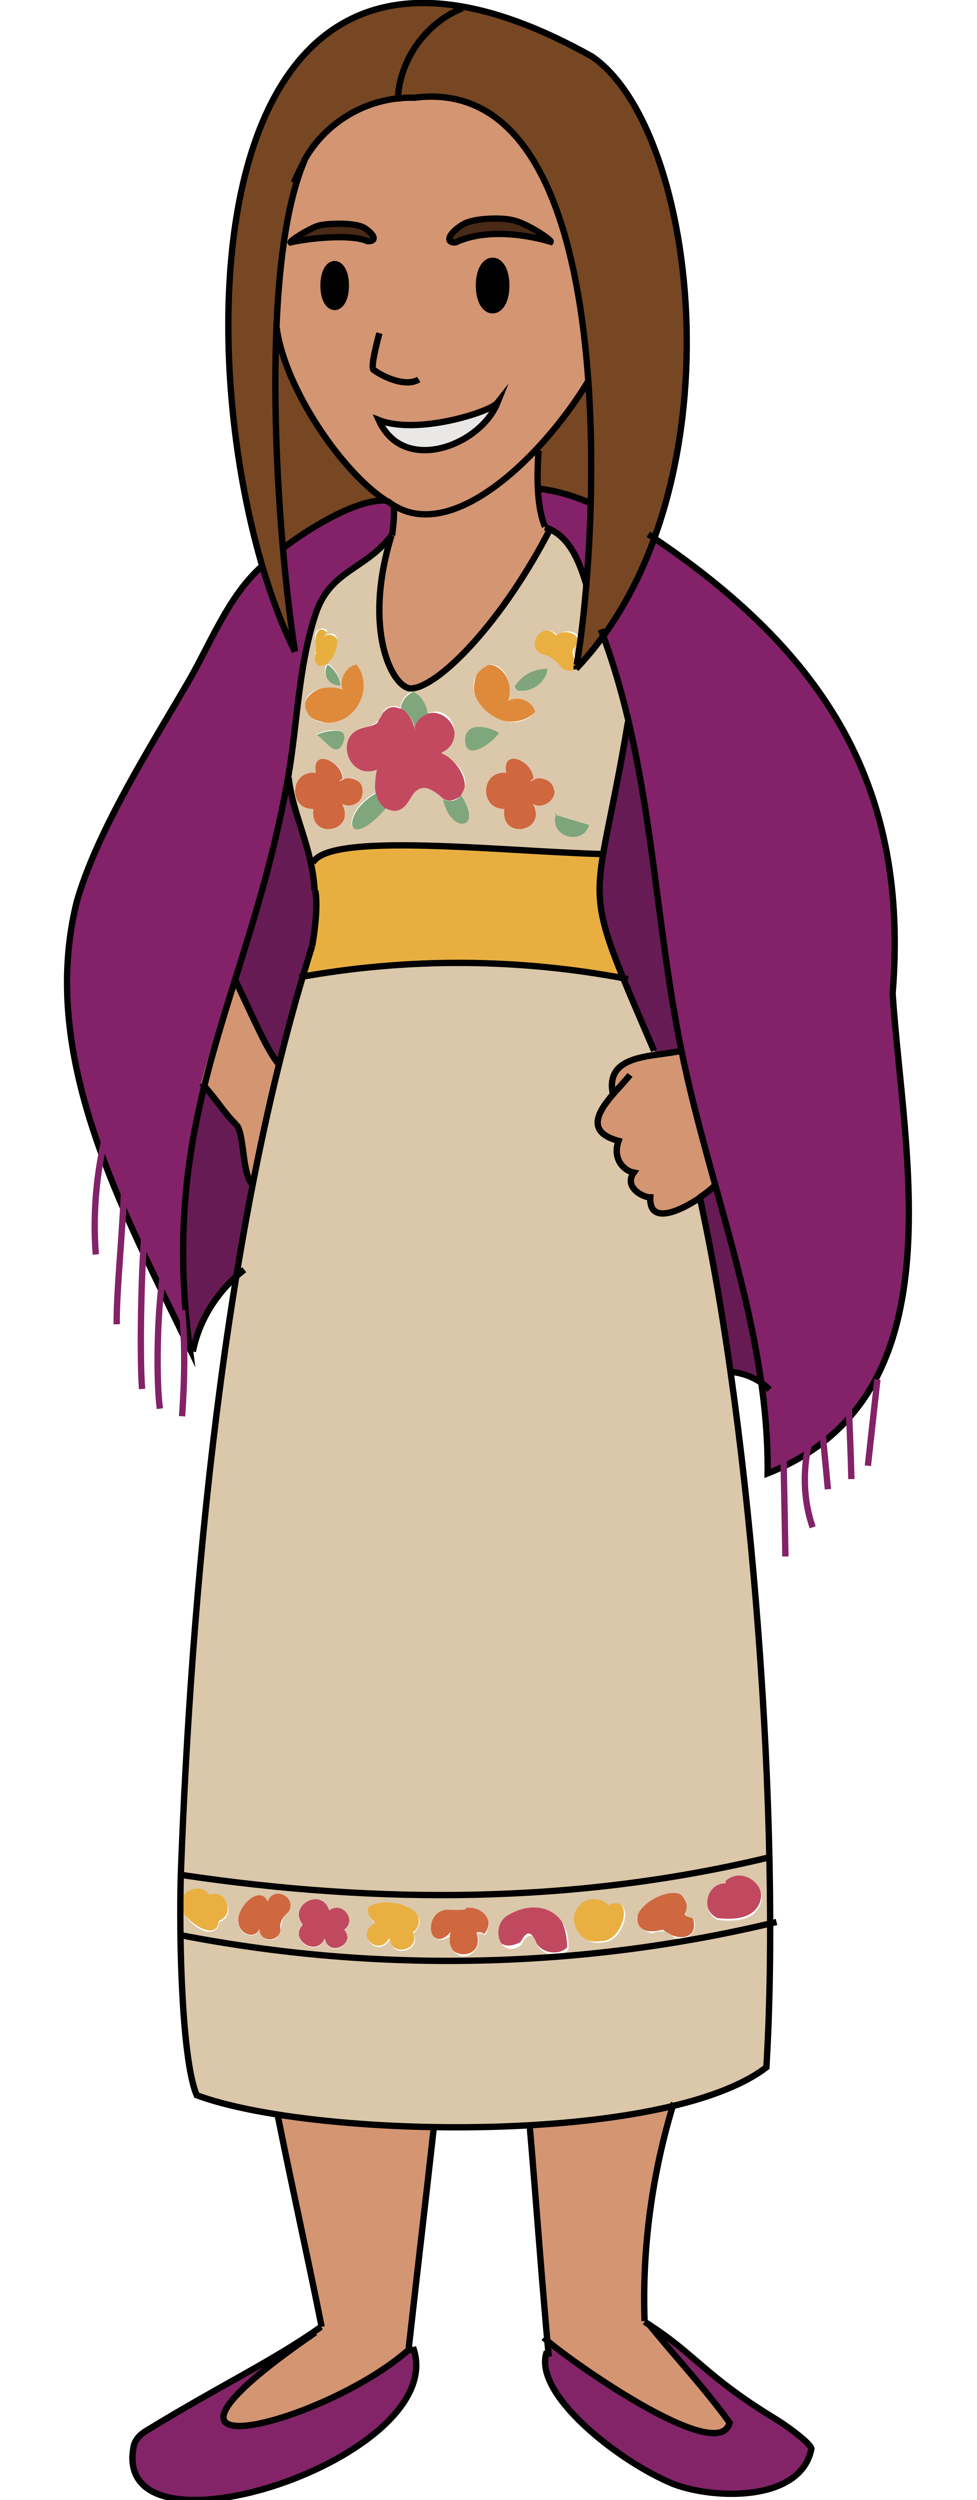 <?xml version="1.0" encoding="UTF-8"?><svg id="Latin_America" xmlns="http://www.w3.org/2000/svg" width="154" height="394" viewBox="0 0 154 394"><defs><style>.cls-1{stroke:#010101;}.cls-1,.cls-2{fill:none;stroke-miterlimit:10;}.cls-2{stroke:#832268;}.cls-3{fill:#764722;}.cls-3,.cls-4,.cls-5,.cls-6,.cls-7,.cls-8,.cls-9,.cls-10,.cls-11,.cls-12,.cls-13,.cls-14,.cls-15,.cls-16,.cls-17,.cls-18,.cls-19,.cls-20{stroke-width:0px;}.cls-4{fill:#492a16;}.cls-5{fill:#832268;}.cls-6{fill:#d39572;}.cls-7{fill:#df8a3a;}.cls-8{fill:#dbc7a9;}.cls-9{fill:#c24960;}.cls-10{fill:#c1495f;}.cls-11{fill:#cf673f;}.cls-12{fill:#671b54;}.cls-13{fill:#7fa67c;}.cls-14{fill:#832468;}.cls-15{fill:#7ea57c;}.cls-16{fill:#e7b03e;}.cls-17{fill:#e9af40;}.cls-18{fill:#e8af40;}.cls-19{fill:#e9e8e7;}.cls-20{fill:#010101;}</style></defs><path class="cls-5" d="m120,218c-2.5-17.7-9-34.9-12.6-52.3-4.5-21.9-4.6-44.8-12.6-65.9,3.3-5,6-10.1,8-15.1,28.1,19,40.4,40,37.9,72,1.1,23.5,9.6,53-10.9,70.7l-.2-2.2h-1.5c-.4,1.5-.8,2.9-1,4.2-1.9,1.2-3.9,2.2-6.1,2.9,0-4.8-.3-9.6-1-14.3Z"/><path class="cls-5" d="m129.6,225.1l.2,2.2c-.9.7-1.8,1.4-2.7,2,.2-1.4.5-2.8,1-4.1h1.5Z"/><path class="cls-14" d="m86.3,370.6c0-.6,0-1.2-.1-1.8,3.1,2.9,27.3,19.9,28.7,13-3.9-5.4-8.6-10.3-12.8-15.6h0c7.7,5,9,8.2,20,14.9.9.6,5.5,3.7,5.7,4.7-1.5,8.4-15,8.1-21.7,5.6-8.8-3.6-22.3-14.4-20-20.9h.1Z"/><path class="cls-10" d="m114.2,296.5v-.3c3-2.8,7.6,1.4,5,4.6-1.4,1.7-3.9,1.7-6.1,1.5-2.8-1.3-2-5.8,1.2-5.8Z"/><path class="cls-12" d="m112.6,186.9s0-.1.1-.2h0c2.9,10.4,5.8,20.7,7.3,31.2-1.4-1-3-1.6-4.7-1.8-1.5-12.2-3.2-22.1-5-27.5,1-.7,1.9-1.4,2.3-1.9,0,0,0,0,0,0Z"/><path class="cls-6" d="m101.5,364.8c0,.3,0,.7,0,1,.2.1.4.3.6.4h0c4.2,5.3,8.9,10.2,12.8,15.6-1.5,6.9-25.5-10-28.7-13-.9-11.1-1.9-23.3-2.8-34.2,8.2-.5,16.1-1.3,22.6-2.7-3.2,10.6-4.7,21.7-4.5,32.8Z"/><path class="cls-6" d="m96.6,172.4c-1.2-6.4,6.5-5.8,10.8-6.7,1.5,7.1,3.4,14.1,5.3,21.1h0s0,0,0,0c-.5.5-1.3,1.2-2.4,1.9h0c-3.2,2.2-8.1,4.4-7.9,0-1.3,0-4.2-1.7-2.6-3.9-1.6-.3-3.4-2.2-2.4-5-5.3-1.4-3-4.8-.8-7.4Z"/><path class="cls-5" d="m112.7,186.8s0,0,0,0c0,0,0,.1-.1.1,0,0,0,0,0,0Z"/><path class="cls-11" d="m104.8,298.2c2.1-1,4.3,1.5,3.1,3.5.4.2.9.3,1.3.5,1.1,3.6-2.6,3.8-4.7,1.9-6.3,1.7-4.5-5.3.3-5.9Z"/><path class="cls-12" d="m98.5,154.2c-8.4-19.3-1.6-18.1.6-40.5,4,17.1,4.8,34.8,8.4,51.9-1.3.3-2.7.4-4.2.7-.8-3.3-3-7.7-4.8-12.1Z"/><path class="cls-18" d="m95.2,146.8s1.5,3.3,3.3,7.3c-16.8-3.2-34.1-3.3-50.9-.3,2.9-7,2.5-13.9,1.5-17.8h.2c2.5-5,29.7-1.8,45.7-1.5-.5,2.9-.5,6.1.3,12.2Z"/><path class="cls-17" d="m95.7,300c4.5-1.7,2.6,6-.9,5.9-6.8,1.1-5-10.1.9-5.9Zm0,0c0,.1.2.2.3.4,0-.1-.2-.3-.3-.4Z"/><path class="cls-18" d="m96,300.3c-.1-.1-.2-.2-.3-.4.1.1.2.2.3.4Z"/><path class="cls-15" d="m87.6,128.4l5.3,1.6c-1.1,3.5-6.4,1.8-5.3-1.6Z"/><path class="cls-5" d="m86.7,83.4c-.3-.1-.5-.2-.8-.3-.6-1.4-1-3.5-1.1-6,2.7.3,5.5,1.1,8.4,2.3,0,4.3-.3,8.6-.7,13h0c-1.1-3.7-2.6-7.6-5.8-9Z"/><path class="cls-17" d="m87.6,100.2c1.6-1.5,5,.2,2.8,2-.6.9.8,2.1.3,3.2-2,2-3.4-2.4-5.5-2.3-2.8-1.5.3-5.4,2.4-3Z"/><path class="cls-17" d="m90.9,104.9c0,.2,0,.4,0,.6,0-.2,0-.4,0-.6Z"/><path class="cls-10" d="m84.9,300.5c3.4-.3,4.5,3.7,4.5,6.4-1.4,1.4-4.1.9-5-.9-.2-.5-.5-1.2-1-1.3-.7,0-1,.9-1.4,1.4-5.9,2.9-4.5-7.5,2.9-5.7Z"/><path class="cls-15" d="m87.1,128.2h.6s0,0,0,.2c-.2,0-.3-.1-.5-.2Z"/><path class="cls-11" d="m87.4,124.6c.2,1.6-2,3-3.4,2.1,2.4,4.4-5.2,5.8-4.5.8-4.1,0-3.7-6.2.3-5.7-.8-4,4.2-2,4.3,1-.2,0-.4.2-.5.3h.6c0-.1,0-.2,0-.3,1.3-.5,3.1.3,3.2,1.7Z"/><path class="cls-4" d="m80.8,34.7c2.1.4,6.2,3.1,6,3.4-4.4-1.3-10.5-2-15,.1-1.7.1-1.1-1.5,1.3-2.9,1.8-1,6.2-1,7.7-.6Z"/><path class="cls-15" d="m81.1,108.2c1.1-1.8,3.1-2.9,5.2-2.8-.2,2.2-2.6,3.9-4.8,3.4l-.4-.6Z"/><path class="cls-6" d="m84.8,77c0-1.8,0-3.9.1-6l-.3-.3c2.5-2.8,5.2-6.3,8.1-10.5-2.5-19-4.7-47-27.4-44.8-7.7-.2-14.2,4.2-17.4,10-3.5,6.4-3.6,15.1-4.2,27.5,1.6,8.8,10.4,21.7,17.2,26h0c.4.3.8.5,1.3.7-8.1,38.7,7.1,35.8,24.5,3.7-.3-.1-.5-.2-.8-.3-.6-1.4-1-3.5-1.1-6Zm-11.7-41.6c3.9-2.2,11.9.1,13.6,2.7-.1.1-5.3-1.4-7.9-1.4-4.4,0-5.6,1.4-7,1.5-1.7.1-1.1-1.5,1.3-2.9Zm4.5,13.6c-2.7.1-2.8-8.1,0-8,2.7-.1,2.7,8.1,0,8Zm-25-.5c-2.2,0-2.2-7,0-6.9,2.2,0,2.2,7,0,6.9Zm5.2-10.5c-2.7-1.2-9.7-.4-12.1.2,1.5-2.3,8.2-4,11.6-2.3,2.1,1.2,1.8,2.2.5,2.1Zm1.7,28.2c6.1,2.4,17.6-1.3,18.7-2.7-2.7,6.7-14.8,11.4-18.7,2.7Z"/><path class="cls-11" d="m84.2,122.9c0,.1,0,.2,0,.3h-.6c.2-.1.3-.3.5-.3Z"/><path class="cls-7" d="m80.2,110.4c1.5-.8,3.7,0,4.2,1.8-3.4,3.3-9.5.9-9.7-3.8.4-6.8,7.1-2.9,5.4,2.1Z"/><path class="cls-20" d="m77.7,41c2.7-.1,2.7,8.1,0,8-2.7.1-2.8-8.1,0-8Z"/><path class="cls-13" d="m78.7,115.5c-1,1.5-5.1,4.6-5.4,1.4-.2-3.3,3.7-2.5,5.4-1.4Z"/><path class="cls-11" d="m76.8,302.1c.4.9.2,2-.5,2.7-.3-.3-.8-.4-1.2-.2,1.6,4.7-6,4.4-4-.2-3.4,4.1-5.3-3.8-.2-3.6,1.1,0,2.7.1,2.4-.3,1.3,0,2.9.1,3.4,1.6Z"/><path class="cls-13" d="m72.7,125.3c3.7,5.7-1.8,6.4-2.9.6,1,.6,2.2.4,2.9-.6Z"/><path class="cls-9" d="m63.1,111.6c1.4.6,1.9,2.1,2.4,3.5l-.2-.7c3-5.5,9.8,1.4,4.3,4.3,3,1.2,5.8,6.7,1.3,7.5-1.7-.1-2.9-2.3-4.6-1.9-1.5.4-1.7,2.5-3,3.3-3.7,1.5-4.9-3.5-4-6.2-4.4,1.7-6.8-5.1-2.4-6.6.9-.3,1.9-.3,2.6-.9.7-1.5,1.6-3.1,3.6-2.2Z"/><path class="cls-18" d="m70.9,304.9c0-.2.1-.3.2-.5,0,.2-.1.3-.2.5Z"/><path class="cls-6" d="m48.7,368.2v-.2c.6-.5,1.3-1,1.9-1.4-2.3-11.5-4.6-21.7-6.9-33.2,6.9,1,15.6,1.5,24.6,1.5-1.3,11.8-2.7,23.5-4,35.3,0,0,0,0,0,0-12.3,11.3-48.7,21.1-15.8-2.1Z"/><path class="cls-19" d="m78.4,63.5c-2.7,6.7-14.8,11.4-18.7,2.7,6.1,2.4,17.6-1.3,18.7-2.7Z"/><path class="cls-17" d="m64.1,300.5c2,.2,2.6,3,1,4,1.3,2.9-3.6,4-3.7.9-1.8,3.3-5.8-.9-2.3-2.5-.8-.5-1.3-1.4-1.2-2.4,1.8-1.2,4.4-1.2,6.2,0Z"/><path class="cls-13" d="m65.4,114.4l.2.7c-.5-1.4-1.1-2.8-2.4-3.5.1-1.1.9-2.1,2-2.6,1.3.7,2.1,2.1,2.3,3.5-.9.3-1.7.9-2,1.8Z"/><path class="cls-14" d="m65.1,369.9c6.3,17.4-48.1,35.1-44,15.5,7.9-8,21.6-12.4,27.5-17.3v.2c-32.9,23.2,3.7,13.3,15.9,2.1.3,0,.6-.1.6-.4Z"/><path class="cls-13" d="m59.6,126c.3.6.7,1.1,1.3,1.5-6.2,7.2-7.5.9-1.6-2.5,0,.4.2.7.3,1.1Z"/><path class="cls-4" d="m57.4,36c4.2,3.2-.6,1.6-4.7,1.3-2,0-6.7,1.1-6.9,1,1.5-2.3,8.2-4,11.6-2.3Z"/><path class="cls-11" d="m57.3,124.6c.2,1.6-2,3-3.4,2.1,2.4,4.4-5.2,5.8-4.5.8-4.1.1-3.7-6.2.3-5.7-.8-4,4.3-1.9,4.3,1-.2,0-.4.2-.5.3h.6c0-.1,0-.2,0-.3,1.3-.5,3.1.3,3.2,1.7Z"/><path class="cls-7" d="m56.2,104.7c2.9,3.7-.1,9.5-4.8,9.2-6.7-1.1-2.2-7.3,2.6-5.2-.6-1.6.5-3.7,2.2-4Z"/><path class="cls-10" d="m51.9,301c2.1-1.6,4.4,1.6,2.4,3.1,1.9,2.4-2.6,4.4-3.1,1.4-1.3,3-5.7.2-3.5-2.2-2.4-3.1,3-6.1,4.2-2.3Z"/><path class="cls-11" d="m54.1,122.9c0,.1,0,.2,0,.3h-.6c.2-.1.3-.3.5-.3Z"/><path class="cls-13" d="m52.2,115.2c1.4-.2,2.7.1,2,1.9-1.2,3.2-3.6-1.6-4.5-1.2.6-.3,1.5-.6,2.5-.7Z"/><path class="cls-20" d="m52.7,41.6c2.2,0,2.2,7,0,6.9-2.2,0-2.2-7,0-6.9Z"/><path class="cls-15" d="m53.8,108.2c-1.8.2-3.1-1.8-2.2-3.4h0c0,0,0-.1,0-.1,1.2.8,2,2.1,2.1,3.5Z"/><path class="cls-16" d="m52.8,100.3c1.2,1.4-.2,3.3-1.2,4.4,0,0,0,0-.1,0h0c-1.6,1.3-2.3-.5-1.7-1.9-.3-1.2-.2-4.9,1.8-3.1l-.5.7c.4-.5,1.2-.5,1.7,0Z"/><path class="cls-15" d="m51.6,104.6s0,0,.1,0c0,0,0,0,0,0h0Z"/><path class="cls-8" d="m121.6,303.1c-1.5-34.7-3.2-82-11.2-114.4-3.2,2.2-8.1,4.4-7.9,0-1.3,0-4.2-1.7-2.6-3.9-1.6-.3-3.4-2.2-2.4-5-5.3-1.4-3-4.8-.8-7.4-.9-4.5,2.7-5.5,6.6-6.1-.8-3.3-3-7.7-4.8-12.1-16.8-3.2-34.1-3.3-50.9-.3-12.4,43.2-17.8,99.8-19.1,141.5-.3,10.8.2,29.3,2.5,34.8,18.7,6.8,73.8,7.9,89.8-4.4.9-1.1,1.1-9.9.8-22.7Zm-79.4,2.6c-.7-.2-1.3-.9-1.3-1.6-.8,1.8-3.2.7-3.3-1-.5-2.2,3.3-6.2,4.6-3.3.9-2.6,4.7-.7,3.3,1.6-2,1.2-.4,4.6-3.3,4.3Zm9-.1c-1.3,3-5.7.2-3.5-2.2-2.4-3.1,3-6.1,4.2-2.3,2.1-1.6,4.4,1.6,2.4,3.1,1.9,2.4-2.6,4.4-3.1,1.4Zm10.3,0c-1.8,3.3-5.8-.9-2.3-2.5-.8-.5-1.3-1.4-1.2-2.4,2.6-2.3,10.9.2,7.2,4,1.3,2.9-3.6,4-3.7.9Zm11.6,2.7c-1.5,0-2.6-1.9-2.1-3.2-4,2.7-4.2-4.6,0-4.1,1.1,0,2.7.1,2.4-.3,2.5-.4,4.8,2,3,4.3-.3-.3-.8-.4-1.2-.2.8,1.5-.5,3.6-2.2,3.5Zm11.5-2c-.6-1.9-1.7-1.4-2.4.2-3.4,2.6-5.2-3.2-1.9-4.8,4.8-2.7,9.7-.2,9.3,5.6-1.4,1.4-4.1.9-5-.9Zm7.3-6.5c1.2-.8,3-.6,4,.4,4.5-1.7,2.6,6-.9,5.9-3.6.8-6.3-4.1-3.1-6.3Zm14.3,5.5c-1-1.1-2.1-1.1-3.5-.6-8-2.7,7.6-11.1,5.3-2.8.4.2.9.3,1.3.5,1,1.9-1.3,4.1-3.1,2.9Zm8.1-8.8c3-2.8,7.6,1.4,5,4.6-1.4,1.7-3.9,1.7-6.1,1.5-2.8-1.3-2-5.8,1.2-5.8v-.3Zm-84.2,1.5c1-.4,2.3,0,3,.9,2.6-1.3,4.2,3.1,1.5,4-.8,4.8-9.6-2.9-4.4-4.9Z"/><path class="cls-8" d="m46,125.3c.8,3.9,2.1,5.8,3.1,10.7h.2c2.5-5,29.7-1.8,45.7-1.5,1.9-7.9,6.8-21.9,0-34.8-1.8,1.6-3.3,7.6-6.4,5.6-.9-1.1-1.8-2-3.2-2.2-2.8-1.5.3-5.4,2.4-3,1.3-1.2,4.4-.5,3.3,1.5-1.3.8-.3,2,0,3.1.7-4.1,1.2-8.3,1.6-12.5h0c-1.1-3.7-2.6-7.6-5.8-9-7.6,14.8-17.5,24.8-21.9,25.1-2.9,0-7.7-9.1-3.1-24.1-4.2,5.5-9.7,5.4-12,12.5-2.7,8.3-2.8,17.1-4.3,25.7h.1c.1,1,.3,1.9.4,2.7Zm46.9,4.7c-1.1,3.5-6.4,1.8-5.3-1.6-.2,0-.3-.1-.5-.2h.6s0,0,0,.2c1.8.5,3.6,1.1,5.3,1.6Zm-5.5-5.4c.2,1.6-2,3-3.4,2.1,2.4,4.4-5.2,5.8-4.5.8-4.1,0-3.7-6.2.3-5.7-.8-4,4.2-2,4.3,1,1.3-.5,3.1.3,3.2,1.7Zm-1.1-19.2c-.2,2.2-2.6,3.9-4.8,3.4l-.4-.6c1.1-1.8,3.1-2.9,5.2-2.8Zm-9.1-.7c2.7,0,3.6,3.6,3,5.7,1.5-.8,3.7,0,4.2,1.8-5,5.4-14.3-4.3-7.2-7.5Zm1.5,10.8c-1,1.5-5.1,4.6-5.4,1.4-.2-3.3,3.7-2.5,5.4-1.4Zm-18.2-3.5c.6-.8,1.7-.9,2.6-.5.1-1.1.9-2.1,2-2.6,1.3.7,2.1,2.1,2.3,3.5,4.1-1.6,6,4.6,2.2,6.2,2.2,1.3,5,3.9,3.1,6.6,3.7,5.7-1.8,6.4-2.9.6-5.8-5.2-4.2,3.9-9,1.6-6.2,7.2-7.5.9-1.6-2.5-.2-1.2,0-2.4.2-3.6-4.4,1.7-6.8-5.1-2.4-6.6,1.8-.2,2.9-1,3.5-2.7Zm-6.4,5c-1.2,3.2-3.6-1.6-4.5-1.2,1.2-.6,5.6-1.8,4.5,1.2Zm-3.9-17.7c.4-.4,1.3-.3,1.4.2l-.5.7c3.1-1.7,2.2,3.2.5,4.3,1.2.8,2,2.1,2.1,3.5-1.8.2-3.1-1.8-2.2-3.4h0c-1.6,1.1-2.3-.7-1.7-2.1.1-1.1-.6-2.4.3-3.3Zm0,9.3c1.2-.3,2.7-.4,3.8.1-.6-1.6.5-3.7,2.2-4,2.9,3.7-.1,9.5-4.8,9.2-3.5,0-4.7-4.3-1.2-5.3Zm-.4,13.2c-.8-4,4.3-1.9,4.3,1,4.3-1.3,3.9,5.5-.2,3.9,2.4,4.4-5.2,5.8-4.5.8-4.1.1-3.7-6.2.3-5.7Z"/><path class="cls-12" d="m47.5,153.9c-1.3,4.1-2.5,8.7-3.7,13.8-1.8-2.4-3.7-6.7-6.7-13.2,3.7-10.4,6.5-21.1,8.3-31.9h.1c1.9,10.8,7.4,18.2,2,31.3Z"/><path class="cls-5" d="m62.3,79.6c-.4-.2-.9-.4-1.3-.7-4.4-.4-11.8,4-16.4,7.5h0c.7,8.7,1,14.3,1.9,16.3-1.6-2.5-3.1-7-4.9-13.6-5.6,4.4-8.1,12.2-11.8,18.2-5.9,10-14.5,23.6-17.6,34.7-6.1,24.5,7.3,48.7,17.8,70.4-5-37.8,9.4-55.5,15.5-89.9,1.5-8.5,1.7-17.4,4.3-25.7,2.3-7.1,7.8-7.1,12-12.5.4-2.5.1-2.9.5-4.8Z"/><path class="cls-3" d="m93.2,9C26.9-28.2,29,67.1,46.3,102.4c-.5-1.5-1.2-7.7-1.7-15.9h0c4.6-3.5,12-7.9,16.4-7.5-6.8-4.2-15.6-17.2-17.2-26,.5-12.4.7-21.2,4.2-27.5,3.1-5.8,9.7-10.2,17.4-10,22.7-2.2,24.8,25.8,27.4,44.8-2.9,4.2-5.5,7.7-8.1,10.5l.3.3c-.2,2.2-.2,4.2-.1,6,2.7.3,5.5,1.1,8.4,2.3-.2,8.7-1,17.5-2.5,26.1,26.1-27.4,19.5-84.9,2.5-96.5Z"/><path class="cls-5" d="m46.5,102.7c0,0-.1-.1-.2-.4,0,.1.2.2.2.4Z"/><path class="cls-11" d="m42.2,299.7c.9-2.6,4.7-.7,3.3,1.6-.9.8-1.5,1.6-1.3,2.9-.3,2-3.3,1.9-3.3-.2-.8,1.8-3.2.7-3.3-1-.5-2.2,3.3-6.2,4.6-3.3Zm-1.4,4.3c0-.2,0-.3,0-.5,0,.2,0,.3,0,.5Z"/><path class="cls-6" d="m37.1,154.5c3,6.4,4.9,10.8,6.7,13.2-1.4,5.8-2.7,12.2-4,19-3.8-9.3,1.2-5.7-8.1-16,1.4-5.5,3.4-10.8,5.3-16.1Z"/><path class="cls-18" d="m40.9,303.5c0,.2,0,.4,0,.5,0-.2,0-.3,0-.5Z"/><path class="cls-12" d="m37.3,177.3c1.2,1.5.9,8.2,2.6,9.5-.9,4.6-1.7,9.4-2.5,14.3-3.5,3-5.9,7.2-6.9,11.7h-.6c-.8-14.1-1.5-28.4,1.9-42,2.6,2.9,3.6,4.8,5.5,6.6Z"/><path class="cls-17" d="m33,298.7c2.6-1.3,4.2,3.1,1.5,4-.3,3.6-5.4,0-5.9-1.9-.8-2.6,2.9-4.4,4.5-2.1Z"/><path class="cls-1" d="m61,78.9c9.7,7.8,24.7-7.2,31.7-18.8"/><path class="cls-1" d="m43.6,51.6c1.2,9.4,10.2,22.8,17.4,27.4"/><path class="cls-1" d="m54.5,45c0,4.5-3.5,4.5-3.5,0,0-4.5,3.5-4.5,3.5,0Z"/><path class="cls-1" d="m79.8,45c0,5.2-4.3,5.2-4.3,0,0-5.2,4.3-5.2,4.3,0Z"/><path class="cls-1" d="m59.8,52.5c-.9,3.4-1.3,5.6-.9,5.8,1.8,1.3,5.2,2.7,7.1,1.5"/><path class="cls-1" d="m59.7,66.2c6.1,2.4,17.6-1.3,18.7-2.7-2.7,6.7-14.8,11.4-18.7,2.7Z"/><path class="cls-1" d="m49.7,140.4s.6,2.4-.5,8.7"/><path class="cls-1" d="m99,113.7c-5.2,31.3-8.1,23.5,4.1,51.9"/><path class="cls-1" d="m37.1,154.5c3.1,6.5,4.9,10.8,6.8,13.2"/><path class="cls-1" d="m112.6,186.9h0s0,0,0,0"/><path class="cls-1" d="m112.7,186.8s-.1.1-.1.2"/><path class="cls-1" d="m110.3,188.7c1.1-.7,1.9-1.4,2.4-1.9"/><path class="cls-1" d="m99.3,169.4c-2.1,2.8-9.2,8.4-1.8,10.4-1,2.8.8,4.7,2.4,5-1.6,2.2,1.3,3.9,2.6,3.9-.2,4.4,4.7,2.2,7.9,0"/><path class="cls-1" d="m107.4,165.6c-4.3,1-12.1.4-10.8,6.8"/><path class="cls-1" d="m90.9,104.9c0,.2,0,.4,0,.6"/><path class="cls-1" d="m47.9,25.4c3.1-5.8,9.7-10.2,17.4-10,32.7-4.2,29.3,67.8,25.6,89.4"/><path class="cls-1" d="m46.3,28.8c.5-1.1,1-2.2,1.6-3.3"/><path class="cls-1" d="m49.2,149.1c-14.1,44.4-19.1,102.9-20.7,146.3-.3,10.8.2,29.3,2.5,34.8,18.6,6.9,73.8,7.9,89.8-4.4,2.3-37.8-2.2-99.5-10.5-137.1"/><path class="cls-1" d="m31.8,170.7c2.6,2.9,3.6,4.8,5.5,6.6"/><path class="cls-1" d="m84.9,71c-.3,4-.3,8.9,1,12"/><path class="cls-1" d="m62.1,80c0,1.7,0,2-.3,4.4"/><path class="cls-1" d="m50.1,35.6c-1.5.5-4.5,2.4-4.3,2.6,2.5-.6,9.4-1.4,12.1-.2,1.3.1,1.5-.8-.5-2.1-1.5-.9-6.2-.7-7.3-.3Z"/><path class="cls-1" d="m80.8,34.7c2.1.4,6.2,3.1,6,3.4-4.4-1.3-10.5-2-15,.1-1.7.1-1.1-1.5,1.3-2.9,1.8-1,6.2-1,7.7-.6Z"/><path class="cls-1" d="m86.8,83.2c-7.5,14.7-17.6,25.1-22,25.3-2.9,0-7.7-9.1-3.1-24.1"/><path class="cls-1" d="m37.3,177.3c1.3,1.6.8,8.5,2.8,9.6"/><path class="cls-1" d="m65.1,369.9c6.3,17.4-48.1,35.1-44,15.5.3-1.1,1.2-1.9,2.1-2.4,11.4-7,19.8-10.9,27.4-16.3"/><path class="cls-1" d="m86.2,370.6c-2.4,6.5,11.2,17.3,20,20.9,6.7,2.5,20.1,2.7,21.7-5.6-.3-1.1-4.8-4.2-5.7-4.7-11.3-6.9-12.5-10.2-20.6-15.3"/><path class="cls-1" d="m45.5,122.6c.7,6.1,3.7,10.8,4.1,17.8"/><path class="cls-1" d="m90.8,105.4c26.1-27.4,19.5-84.9,2.5-96.5C26.8-28.3,28.9,67.6,46.5,102.7"/><path class="cls-1" d="m95.1,134.6c-15.9-.4-43.3-3.6-45.8,1.4"/><path class="cls-1" d="m99,154.3c-17.1-3.3-34.7-3.4-51.8-.3"/><path class="cls-1" d="m92.5,92.4c-1.2-4-2.8-8.1-6.6-9.3"/><path class="cls-1" d="m102.2,84.2c28.4,18.9,41.1,40.2,38.5,72.4,1.7,25.6,10.7,63.6-19.7,75.6.2-22.9-9.1-44.5-13.6-66.7-4.5-22-4.6-45.1-12.7-66.3"/><path class="cls-1" d="m84.8,77c2.7.3,5.6,1.1,8.5,2.4"/><path class="cls-1" d="m44.6,86.4c4.6-3.5,12-7.9,16.4-7.5"/><path class="cls-1" d="m61.7,84.4c-4.2,5.5-9.7,5.4-12,12.5-2.7,8.3-2.8,17.1-4.3,25.7-6.1,34.4-20.5,52.1-15.5,89.9-10.5-21.7-23.9-45.9-17.8-70.4,3.2-11.2,11.8-24.7,17.6-34.7,3.5-6,6.2-13.3,11.5-18.1"/><path class="cls-1" d="m121.3,219c-1.6-1.6-3.8-2.6-6.1-2.8"/><path class="cls-1" d="m30.4,213c1-5.1,4-9.7,8.1-12.9"/><path class="cls-1" d="m122.4,302.9c-30.6,7.4-62.9,8.1-93.8,2.1"/><path class="cls-1" d="m121.3,292.7c-30.7,7.4-61.7,7.4-92.6,2.8"/><path class="cls-1" d="m90.9,104.8h0"/><path class="cls-1" d="m83.5,335.1c1,11.6,1.9,24.5,3,36.3"/><path class="cls-1" d="m68.4,335.1c-1.3,11.7-2.7,23.5-4,35.2.3.1.6,0,.7-.4"/><path class="cls-1" d="m43.8,333.5c2.3,11.5,4.6,21.7,6.9,33.2"/><path class="cls-1" d="m106.2,331.4c-3.4,11.1-5,22.8-4.6,34.4"/><path class="cls-1" d="m102.2,366.2c4.2,5.2,8.9,10.2,12.8,15.6-1.7,7-26-10.3-29.3-13.4"/><path class="cls-1" d="m65,369.8c-13.1,12.2-50,21.6-15.3-2.2"/><path class="cls-1" d="m48,25.3c-7.4,17.2-4.3,59.5-1.5,77.4"/><path class="cls-1" d="m62.7,16c.1-6.3,4.3-12.4,10.2-14.7"/><path class="cls-2" d="m123.5,229.2c.1,5.4.2,10.7.3,16.1"/><path class="cls-2" d="m138.3,217.4c-.5,4.5-1,9.1-1.5,13.6"/><path class="cls-2" d="m128.1,225.3c-1.6,5-1.7,10.5,0,15.4"/><path class="cls-2" d="m133.7,219.8c.2,4.4.4,8.9.5,13.3"/><path class="cls-2" d="m129.3,222c.4,4.2.8,8.5,1.2,12.7"/><path class="cls-2" d="m28.7,206.5c.5,5.5.4,11.1,0,16.7"/><path class="cls-2" d="m25.9,199.8c-1.2,6.1-1.3,17.9-.7,22.2"/><path class="cls-2" d="m23,191.9c-.8,7.1-1,22.5-.6,27"/><path class="cls-2" d="m19.6,185c0,6.7-1.3,18.4-1.2,23.7"/><path class="cls-2" d="m16.8,178.3c-1.6,6.3-2.2,12.9-1.7,19.4"/></svg>